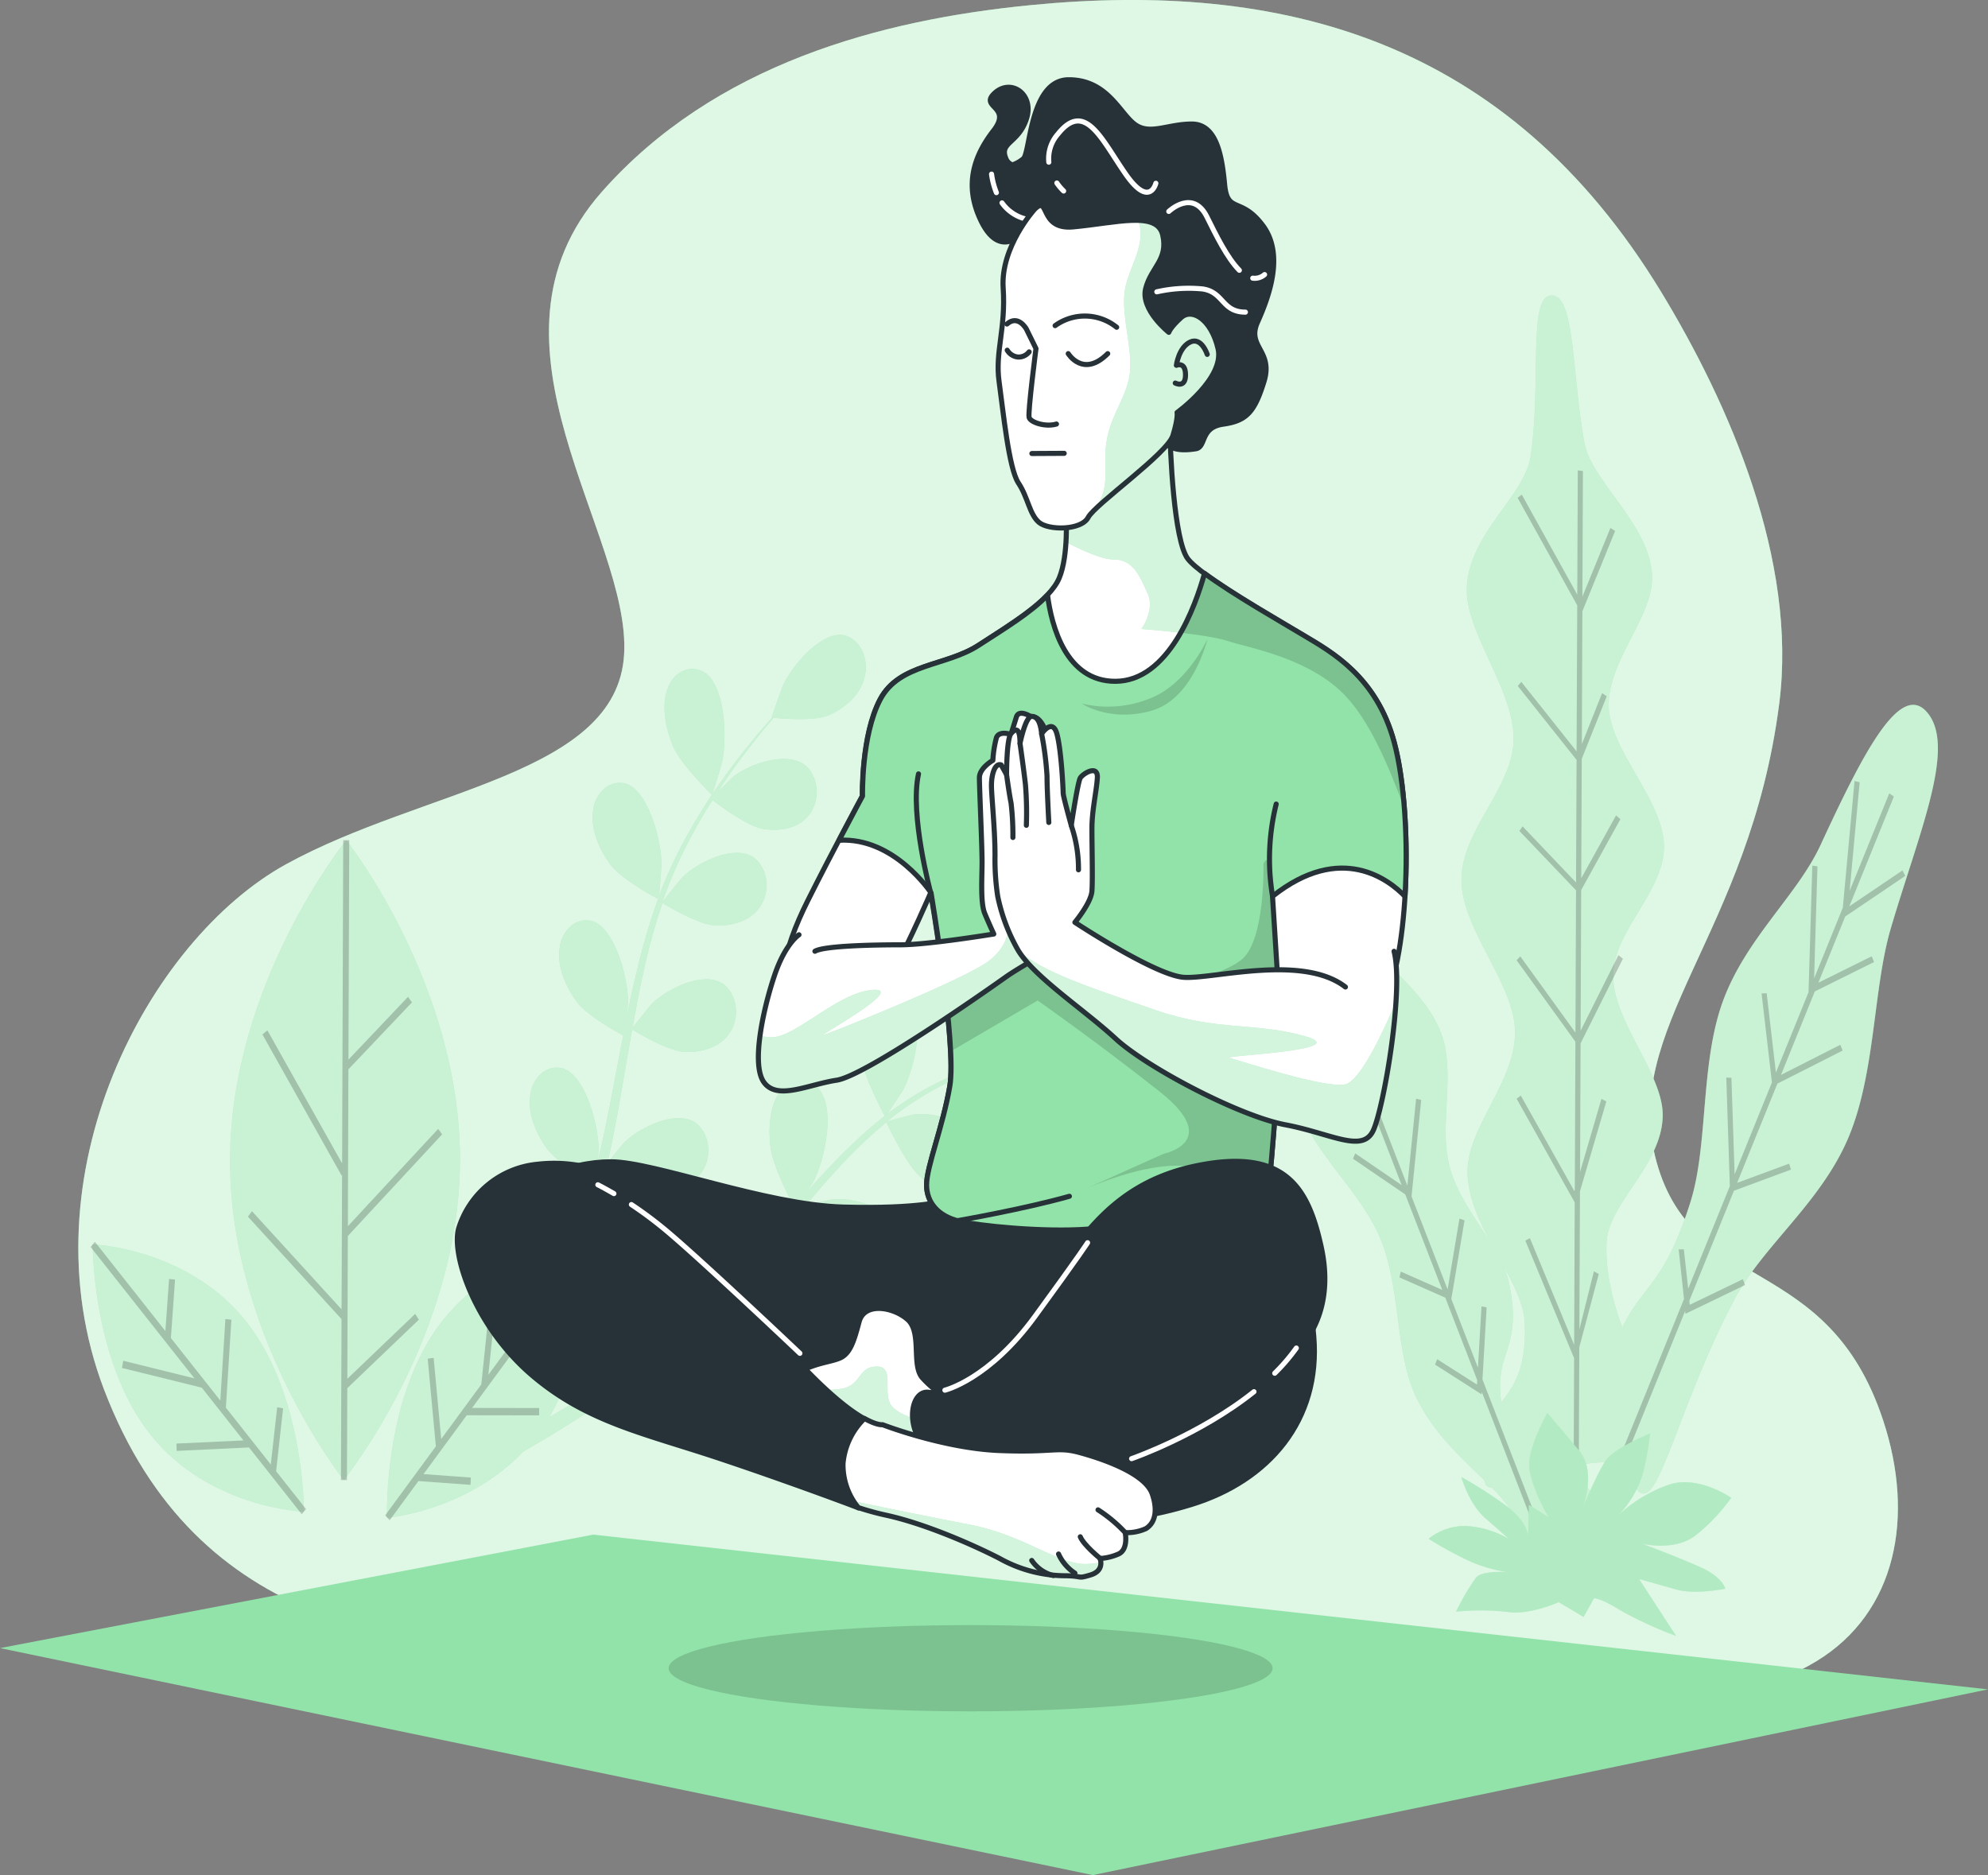 <svg xmlns="http://www.w3.org/2000/svg" xmlns:xlink="http://www.w3.org/1999/xlink" id="Meditation-bro_1_" width="391.205" height="369" data-name="Meditation-bro (1)" viewBox="0 0 391.205 369"><rect x="0" y="0" width="391.205" height="369" fill="#808080" stroke="none"/><defs><clipPath id="clip-path"><path id="Path_28" fill="#fff" stroke="#263238" stroke-linecap="round" stroke-linejoin="round" stroke-width="1" d="M264.774,179.091s.533,8.063-1.343,12.563-9.421,9.034-15.88,13.226-15.6,3.552-19.366,10.645-3.5,19.028-3.5,19.028-5.925,10.976-10.764,20.65-7.535,19.679-1.343,25.127,13.717-2.581,17.756-10.279,7.8-16.447,7.8-16.447,5.154,29.958,3.763,38.056-4.573,15.807-4.573,19.416,2.42,6.133,6.192,7.093,16.68,2.284,25.558,1.622,34.17-2.581,35.246-6.784,2.686-33.225,2.686-33.225,15.87,6.453,20.719-5.151,5.106-37.69,1.61-50.653-12.384-17.737-17.757-20.958-20.176-11.615-22.862-15.167-3.515-21.027-3.515-26.829-.533-.32-5.649,4.192S264.774,179.091,264.774,179.091Z" data-name="Path 28" transform="translate(-208.982 -158.514)"/></clipPath><clipPath id="clip-path-2"><path id="Path_42" fill="#92e3a9" stroke="#263238" stroke-linecap="round" stroke-linejoin="round" stroke-width="1" d="M312.138,198.951c-4.191-2.524-14.118-8.178-19.557-12.221-1.791,6.442-7.049,21.244-17.566,21.244-9.7,0-12.546-10.873-13.336-16.961-3.22,3.426-8.678,6.716-13.536,9.868-6.449,4.192-15.6,3.552-19.366,10.645s-3.5,19.028-3.5,19.028-2,3.712-4.62,8.7c10.869-.651,18.1,10.336,18.1,10.336s5.087,29.958,3.7,38.056-4.572,15.807-4.572,19.416,2.42,6.133,6.192,7.093,16.68,2.284,25.558,1.622,34.17-2.581,35.246-6.784,2.686-33.224,2.686-33.224l-1.61-25.481c13.517-10.713,22.967-3.209,26.063,0,.667-10.953-.1-22.843-2.124-30.335C326.4,207.014,317.52,202.172,312.138,198.951Z" data-name="Path 42" transform="translate(-220.66 -186.73)"/></clipPath><clipPath id="clip-path-3"><path id="Path_50" fill="#fff" stroke="#263238" stroke-linecap="round" stroke-linejoin="round" stroke-width="1" d="M211.982,254.425s-2.658,1.69-4.763,7.846-4.763,17.589-2.124,21.2,8.669.423,14.289-.423,29.178-17.383,33.065-20.147,7.078-3.815,8.316-6.362.886-11.661,1.057-16.115-.7-24.384-.7-24.384-1.238-4.877-3.363-4.454c0,0-2.477-1.69-3,0l-1.067,3.426s-2.3-.845-2.858.64a22.2,22.2,0,0,0-.7,4.454s-2.648,1.485-2.648,3.426.524,13.363.524,16.538-.352,8.063.533,10.176,1.772,4.032,1.772,4.032-12.917,2.124-18.395,2.124-15.032.206-16.8,1.268" data-name="Path 50" transform="translate(-203.992 -210.832)"/></clipPath><clipPath id="clip-path-4"><path id="Path_55" fill="#fff" stroke="#263238" stroke-linecap="round" stroke-linejoin="round" stroke-width="1" d="M321.795,264.628c-8.488-6.567-26.177-1.485-31.836-1.907s-21.4-10.816-21.4-10.816,3.182-3.815,3.353-6.145,0-8.692,0-12.3.886-7.207,1.067-9.959-2.858-.857-3.363,0-1.772,9.32-1.772,9.32-1.591-5.711-1.591-6.35-.352-8.486-1.238-11.673-3,0-3,0c-.181-1.907-.714-3.426-1.953-3.426s-2.3,5.311-2.3,5.311c0-3.187-.886-2.97-1.772-1.919s-.876,8.063-.876,8.063l-1.067-1.907c-1.238-.423-1.905,1.907-1.905,4.032s.7,8.475.7,13.774a47.416,47.416,0,0,0,.533,8.063,35.964,35.964,0,0,0,3.887,10.393c3.01,5.3,13.089,11.867,19.281,17.589s24.406,15.27,33.427,16.972,15.242,5.711,17.328,1.062,6.011-27.571,4.068-35.2" data-name="Path 55" transform="translate(-252.15 -211.37)"/></clipPath><clipPath id="clip-path-5"><path id="Path_64" fill="#fff" stroke="#263238" stroke-linecap="round" stroke-linejoin="round" stroke-width="1" d="M241.69,331.219a20.5,20.5,0,0,1-5.306-4.237c-2.115-2.547,0-8.909-2.858-11.421s-8.488-3.426-9.526.434-1.772,6.362-3.9,7.207-4.592.845-8.488,2.97-3.887,9.754-3.887,9.754a93.155,93.155,0,0,1,21.91,6.362c10.26,4.66,14.851,2.113,14.851,2.113S244.881,335.845,241.69,331.219Z" data-name="Path 64" transform="translate(-207.73 -313.385)"/></clipPath><clipPath id="clip-path-6"><path id="Path_76" fill="#fff" stroke="#263238" stroke-linecap="round" stroke-linejoin="round" stroke-width="1" d="M268.167,339.089c-4.6-1.279-4.954,0-15.918-.434s-22.986-5.083-22.986-5.083-1.029.183-3.563-1.222a14.069,14.069,0,0,0-4.22,8.851,13.267,13.267,0,0,0,3,8.68,53.961,53.961,0,0,0,5.487,1.5c7.783,1.7,17.328,5.939,22.281,8.486a26.685,26.685,0,0,0,12.736,3.426c3.887,0,2.372.7,5.211-.16s1.858-3.232,1.858-3.232a10.667,10.667,0,0,0,3.544-.845c2.115-.857,1.41-4.249,1.41-4.249a9.033,9.033,0,0,0,4.077-.788c2.162-1.359,2.162-4.215,1.229-6.853C280.9,343.166,272.768,340.356,268.167,339.089Z" data-name="Path 76" transform="translate(-221.479 -332.35)"/></clipPath><clipPath id="clip-path-7"><path id="Path_85" fill="#fff" stroke="#263238" stroke-linecap="round" stroke-linejoin="round" stroke-width="1" d="M260.693,124.091s-6.725,7.412-6.182,15.476-1.619,12.563-.81,18.388,1.905,17.132,3.81,20,2.153,6.133,4.039,7.744,8.345,1.61,9.688-.971,15.6-12.563,16.68-16.127.81-4.511.81-4.511,9.412-6.773,8.068-12.563-5.115-8.063-7.268-6.122-2.42,2.9-2.42,2.9-5.63-4.443-4.553-8.635,4.439-5.631,3.363-10.473-9.126-2.421-17.69-1.633C261.474,128.157,263.694,121.122,260.693,124.091Z" data-name="Path 85" transform="translate(-253.517 -123.357)"/></clipPath></defs><g id="freepik--background-simple--inject-2" transform="translate(15.414 0)"><path id="Path_1" fill="#92e3a9" d="M110.292,405.246c-17.528-7.047-32.56-19.884-41.714-43.835-16.032-42.065,8.735-88.5,35.818-103.4s65.044-17.532,66.511-41.2-30.721-61.344-4.382-91.119c22.2-25.127,54.851-33.853,84.372-36.742,49.145-4.82,93.679,6.442,124.057,56.387,13.413,22.054,26.892,52.812,23.263,81.091-5.849,45.571-31.436,63.959-24.12,90.228s33.617,17.532,44.582,50.825c6.259,18.994,2.591,37.782-13.108,47.353-17.852,10.885-39.18,5.517-58.271,5.22-30.359-.468-60.728-1.416-91.088-2.444q-38.152-1.268-76.3-2.878C156.684,413.847,132.564,414.2,110.292,405.246Z" data-name="Path 1" transform="translate(-63.511 -87.939)"/><path id="Path_2" fill="#fff" d="M110.292,405.246c-17.528-7.047-32.56-19.884-41.714-43.835-16.032-42.065,8.735-88.5,35.818-103.4s65.044-17.532,66.511-41.2-30.721-61.344-4.382-91.119c22.2-25.127,54.851-33.853,84.372-36.742,49.145-4.82,93.679,6.442,124.057,56.387,13.413,22.054,26.892,52.812,23.263,81.091-5.849,45.571-31.436,63.959-24.12,90.228s33.617,17.532,44.582,50.825c6.259,18.994,2.591,37.782-13.108,47.353-17.852,10.885-39.18,5.517-58.271,5.22-30.359-.468-60.728-1.416-91.088-2.444q-38.152-1.268-76.3-2.878C156.684,413.847,132.564,414.2,110.292,405.246Z" data-name="Path 2" opacity=".7" transform="translate(-63.511 -87.939)"/></g><g id="freepik--Plants--inject-2" transform="translate(17.823 58.132)"><path id="Path_3" fill="#92e3a9" d="M439.479,221.5c-5.382-7.755-13.013,7.3-21.443,25.515-4.62,9.982-14.851,18.491-19.319,31.032-4.344,12.209-2.772,27.982-6.249,39.118-5.135,16.424-9.355,16.287-13.432,24.8-1.8-4.911-3.382-10.782-3.1-16.824.371-7.675,10.812-15.03,11.05-24.773.181-8.292-9.8-18.571-9.755-27.708,0-8.692,10.136-16.6,10-25.5s-10.479-18.571-10.86-27.217c-.391-9.308,9.183-18.126,8.488-26.429-.838-9.994-11.908-18.16-13.279-25.652-2.534-13.808-1.791-29.273-6.582-29.01-4.515.251-1.905,17.029-3.972,31.488-1.134,7.995-12,15.167-12.574,25.824-.476,8.931,9.355,20.17,9.193,30.186-.152,9.354-10.317,17.863-10.259,27.56s10.336,20.227,10.536,29.7c.219,10.005-9.64,19.028-9.335,28.108.162,4.637,2.239,9.206,4.563,13.58-2.905-4.683-6.668-9.5-8.116-15.042-2.115-7.926,1.172-18.046-1.5-25.766-2.858-8.372-11.384-13.329-14.842-19.884-4.62-8.737-6.516-20.387-12.031-22.511-8.5-3.289-7.211,9.5-3.915,25.447,1.743,8.452-1.057,20.307,2.6,31.112,3.134,9.274,12.308,16.527,16.194,26.075s2.791,22.157,6.859,30.769c3.391,7.161,8.954,12.072,13.5,16.515l.267.879a1.32,1.32,0,0,0,1.162.537,31.1,31.1,0,0,1,4.163,5c2.305,3.655-.267,10.793,1.21,12.563,4.058,4.9,4.268.891,4.02-3.346-.143-2.456,4.592-6.407,4.306-10.074a2.256,2.256,0,0,1,.886-.959c1.6-.434,8.916,6.99,9.907,4.569.734-1.759-8.135-9.137-7.621-11.421.362-1.611,6.583-1.062,9.526-1.77a1.121,1.121,0,0,1,.229.263c.867,1.348,1.305,7.333,3.81,6.225,3.334-1.485,7.83-20.044,17.2-37.816,5.649-10.713,16.994-19.108,22.462-31.854s4.915-29.444,8.44-41.4C437.317,244.9,444.4,228.623,439.479,221.5ZM359.832,340.963c.4,9.057-2.162,12.563-4.611,15.727-1.505-10.279,4.372-10.279,1.457-23.756a17.148,17.148,0,0,0-1.181-3.426C357.727,333.6,359.68,337.457,359.832,340.963Zm3.744,30.586a2.793,2.793,0,0,1,.257,1.862c-.953-.651-1.905-1.279-2.782-1.93C362.29,371.184,363.252,371.092,363.576,371.549Z" data-name="Path 3" transform="translate(-77.614 -138.837)"/><path id="Path_4" fill="#fff" d="M439.479,221.5c-5.382-7.755-13.013,7.3-21.443,25.515-4.62,9.982-14.851,18.491-19.319,31.032-4.344,12.209-2.772,27.982-6.249,39.118-5.135,16.424-9.355,16.287-13.432,24.8-1.8-4.911-3.382-10.782-3.1-16.824.371-7.675,10.812-15.03,11.05-24.773.181-8.292-9.8-18.571-9.755-27.708,0-8.692,10.136-16.6,10-25.5s-10.479-18.571-10.86-27.217c-.391-9.308,9.183-18.126,8.488-26.429-.838-9.994-11.908-18.16-13.279-25.652-2.534-13.808-1.791-29.273-6.582-29.01-4.515.251-1.905,17.029-3.972,31.488-1.134,7.995-12,15.167-12.574,25.824-.476,8.931,9.355,20.17,9.193,30.186-.152,9.354-10.317,17.863-10.259,27.56s10.336,20.227,10.536,29.7c.219,10.005-9.64,19.028-9.335,28.108.162,4.637,2.239,9.206,4.563,13.58-2.905-4.683-6.668-9.5-8.116-15.042-2.115-7.926,1.172-18.046-1.5-25.766-2.858-8.372-11.384-13.329-14.842-19.884-4.62-8.737-6.516-20.387-12.031-22.511-8.5-3.289-7.211,9.5-3.915,25.447,1.743,8.452-1.057,20.307,2.6,31.112,3.134,9.274,12.308,16.527,16.194,26.075s2.791,22.157,6.859,30.769c3.391,7.161,8.954,12.072,13.5,16.515l.267.879a1.32,1.32,0,0,0,1.162.537,31.1,31.1,0,0,1,4.163,5c2.305,3.655-.267,10.793,1.21,12.563,4.058,4.9,4.268.891,4.02-3.346-.143-2.456,4.592-6.407,4.306-10.074a2.256,2.256,0,0,1,.886-.959c1.6-.434,8.916,6.99,9.907,4.569.734-1.759-8.135-9.137-7.621-11.421.362-1.611,6.583-1.062,9.526-1.77a1.121,1.121,0,0,1,.229.263c.867,1.348,1.305,7.333,3.81,6.225,3.334-1.485,7.83-20.044,17.2-37.816,5.649-10.713,16.994-19.108,22.462-31.854s4.915-29.444,8.44-41.4C437.317,244.9,444.4,228.623,439.479,221.5ZM359.832,340.963c.4,9.057-2.162,12.563-4.611,15.727-1.505-10.279,4.372-10.279,1.457-23.756a17.148,17.148,0,0,0-1.181-3.426C357.727,333.6,359.68,337.457,359.832,340.963Zm3.744,30.586a2.793,2.793,0,0,1,.257,1.862c-.953-.651-1.905-1.279-2.782-1.93C362.29,371.184,363.252,371.092,363.576,371.549Z" data-name="Path 4" opacity=".5" transform="translate(-77.614 -138.837)"/><g id="Group_1" data-name="Group 1" opacity=".2" transform="translate(236.035 34.439)"><path id="Path_5" d="M376.786,327.141l-.953-.537-2.858,11.455.114-27.194,5.192-17.7-.962-.491-4.21,14.379.1-25.31,8.335-16.652-.886-.7-7.44,14.882.114-27.708,7.716-13.945-.857-.731-6.849,12.369.1-23.505,4.915-12.312-.915-.617-3.982,10.039.1-26.143,6.44-15.807-.914-.605-5.516,13.523.1-24.727-1.01-.114-.1,24.464-10.917-19.69-.829.617,11.736,21.164-.124,28.747-10.879-13.683-.7.8,11.574,14.551-.1,24.133L361.8,239.048l-.629.891,11.145,11.684-.114,28.016-10.85-15.008-.734.754,11.574,16.024-.114,29.147-.086.274L361.449,292.02l-.819.617,11.431,20.4-.114,28.051-8.707-21-.9.468,9.6,23.14-.143,34.3,1.01.114.152-36.56Z" data-name="Path 5" transform="translate(-316.038 -168.99)"/><path id="Path_6" d="M431.945,258.133,431.488,257l-10.507,5.208,5.287-13.032,11.822-7.995-.553-1.074-10.46,7.07,8.773-21.62-.914-.605-7.8,19.2,1.981-21.392-1.01-.251L425.8,247.443l-5.649,13.923.657-22.055-1.01-.148-.743,24.91-6.421,15.819-1.819-15.624-1,.057,2.039,17.5-7.345,18.1-.629-19.005-1.01-.057.7,21.369-8.192,20.181-.867-7.744-1.01.023,1.048,9.754L381.4,356.87l.924.617,12.45-30.689.048.56,11.746-5.665-.448-1.142-10.45,5.037-.067-.822,8.774-21.632,11.222-4.157-.372-1.165L405,301.591l7.926-19.53,12.841-6.51-.467-1.131-11.669,5.928,6.659-16.435Z" data-name="Path 6" transform="translate(-317.023 -161.383)"/><path id="Path_7" d="M352.505,322.925l-1.01-.183-.7,12.061-5.239-13.523,2.6-15.476-1-.343L344.827,319.4l-7.1-18.308,1.9-18.982-1-.24-1.715,17.109-5.9-15.213.591.3.848-18.685-1.01-.171-.781,17.109-.257-.126-6.64-17.132,1.277-17.509-1.01-.217-1.134,15.5-6.992-18.046-.915.434,7.44,19.188-8.145-6.008-.467,1.028,9.355,6.9,5.887,15.2-7.745-3.826-.3,1.119,8.669,4.283,6.106,15.761-9.145-6.247-.438,1.051,10.288,7.024,7.287,18.8-8.164-3.609-.267,1.142,9.021,3.986,6.287,16.23-.048.879-7.84-5-.41,1.062,9.164,5.859.029-.5,12.012,31,.914-.434-12.793-33Z" data-name="Path 7" transform="translate(-313.82 -158.218)"/></g><path id="Path_8" fill="#92e3a9" d="M362.025,356.627s.9-3.529-5.373-7.732a80.669,80.669,0,0,0-7.773-4.9s1.476,5.288,4.715,8.1,4.62,4.089,4.62,4.089a18.443,18.443,0,0,0-8.373-2.547,11.372,11.372,0,0,0-7.4,2.513,71.661,71.661,0,0,0,8.431,4.568,28.625,28.625,0,0,0,10.7,2.284s-8.173-1.142-9.774.765a44.2,44.2,0,0,0-3.953,6.727,47.344,47.344,0,0,1,10.126.057c4.334.685,10.069-1.93,10.069-1.93l4.9,2.913,2.058-3.666s1.153-.126,5.049,2.284a76.479,76.479,0,0,0,11.1,5.117l-7.287-11.2,7.364,2.079c3.687,1.039,9.621-.171,9.621-.171s-.562-2.227-4.6-4.089-11.755-4.763-11.755-4.763,6.354,1.61,10.574-1.7a36.244,36.244,0,0,0,6.925-7.332s-6.02-4.249-11.7-2.764a27.626,27.626,0,0,0-10.612,6.293,19.671,19.671,0,0,0,4.906-8.269A51.087,51.087,0,0,0,386,335.452s-6.887,2.753-8.64,5.231-4.706,9.674-4.706,9.674,2.953-7.2-.5-11.421-6.354-7.515-6.354-7.515-2.905,5.06-3.506,9.137,3.763,11.353,3.763,11.353l-3.887-2.444Z" data-name="Path 8" transform="translate(-79.141 -111.465)"/><path id="Path_9" fill="#fff" d="M362.025,356.627s.9-3.529-5.373-7.732a80.669,80.669,0,0,0-7.773-4.9s1.476,5.288,4.715,8.1,4.62,4.089,4.62,4.089a18.443,18.443,0,0,0-8.373-2.547,11.372,11.372,0,0,0-7.4,2.513,71.661,71.661,0,0,0,8.431,4.568,28.625,28.625,0,0,0,10.7,2.284s-8.173-1.142-9.774.765a44.2,44.2,0,0,0-3.953,6.727,47.344,47.344,0,0,1,10.126.057c4.334.685,10.069-1.93,10.069-1.93l4.9,2.913,2.058-3.666s1.153-.126,5.049,2.284a76.479,76.479,0,0,0,11.1,5.117l-7.287-11.2,7.364,2.079c3.687,1.039,9.621-.171,9.621-.171s-.562-2.227-4.6-4.089-11.755-4.763-11.755-4.763,6.354,1.61,10.574-1.7a36.244,36.244,0,0,0,6.925-7.332s-6.02-4.249-11.7-2.764a27.626,27.626,0,0,0-10.612,6.293,19.671,19.671,0,0,0,4.906-8.269A51.087,51.087,0,0,0,386,335.452s-6.887,2.753-8.64,5.231-4.706,9.674-4.706,9.674,2.953-7.2-.5-11.421-6.354-7.515-6.354-7.515-2.905,5.06-3.506,9.137,3.763,11.353,3.763,11.353l-3.887-2.444Z" data-name="Path 9" opacity=".3" transform="translate(-79.141 -111.465)"/><path id="Path_10" fill="#92e3a9" d="M193.936,227.949s-6.144-5.9-7.726-9.708c-1.334-3.232-2.305-7.8-.953-11.239a5.72,5.72,0,0,1,3.183-3.488,4.478,4.478,0,0,1,4.286.564c3.81,2.867,4.191,12.643,3.229,17.349C195.9,221.839,194,228.018,193.936,227.949Z" data-name="Path 10" transform="translate(-71.66 -129.689)"/><path id="Path_11" fill="#92e3a9" d="M253.724,270.517c-.257.286-4.639,4.157-4.668,4.066s-2.448-9.068-2.039-13.294c.343-3.6,1.6-8.063,4.315-10.005a4.5,4.5,0,0,1,4.266-.753,5.613,5.613,0,0,1,3.288,3.346C260.745,258.833,256.658,267.262,253.724,270.517Z" data-name="Path 11" transform="translate(-74.616 -122.997)"/><path id="Path_12" fill="#92e3a9" d="M117.713,232.72s22.5,28.3,22.386,63.068-22.862,62.817-22.862,62.817-22.5-28.3-22.377-63.068S117.713,232.72,117.713,232.72Z" data-name="Path 12" transform="translate(-67.406 -125.494)"/><path id="Path_13" fill="#92e3a9" d="M151.333,321.639a9.748,9.748,0,0,1-.81-1.245c-1.638-3.027-3.039-7.424-1.981-11.044a6.085,6.085,0,0,1,2.829-3.907,4.463,4.463,0,0,1,4.315-.044c3.058,1.759,4.553,7.732,4.877,12.621,1.219-.343,2.315-.605,3.258-.8.41-1.142.81-2.216,1.219-3.346s.762-2.284,1.153-3.483c.533-1.736,1.019-3.563,1.505-5.379-1.781-.971-6.964-3.929-8.9-6.533s-3.915-6.784-3.325-10.542a6.568,6.568,0,0,1,2.307-4.385,4.557,4.557,0,0,1,4.266-.846c4.268,1.553,6.783,10.862,6.868,15.7,0,.16-.067,1.142-.152,2.4.429-1.793.867-3.575,1.248-5.414,1.105-5.208,2.086-10.553,3.1-15.9.21-1.142.429-2.227.648-3.335-1.505-.811-7.145-3.952-9.164-6.67s-3.925-6.784-3.334-10.553a6.564,6.564,0,0,1,2.31-4.378,4.557,4.557,0,0,1,4.263-.842c4.277,1.542,6.783,10.85,6.878,15.693,0,.183-.086,1.4-.191,2.775.581-2.9,1.191-5.779,1.905-8.612a131.827,131.827,0,0,1,4.2-14.288c-.533-.274-7.2-3.8-9.45-6.853-1.991-2.684-3.915-6.784-3.334-10.542a6.577,6.577,0,0,1,2.313-4.385,4.565,4.565,0,0,1,4.27-.845c4.268,1.553,6.782,10.862,6.868,15.7,0,.343-.324,4.774-.486,6.35l.057-.16a88.789,88.789,0,0,1,6.125-12.895,113.161,113.161,0,0,1,6.754-10.473c2.22-3.107,4.411-5.791,6.354-8.155,1.067-1.256,2.058-2.4,2.991-3.426h-.1c-.076,0,2.086-6.053,2.258-6.419,2-4.2,7.878-10.873,12.231-9.719a5.669,5.669,0,0,1,3.405,3.24,7.608,7.608,0,0,1,.291,5.2c-.953,3.643-4.287,6.1-7.087,7.275s-9.174.628-10.736.457c-.953,1.142-1.962,2.284-3.048,3.666-1.905,2.4-4.039,5.14-6.192,8.292-.572.845-1.162,1.782-1.743,2.673,1.238-1.256,2.963-2.947,3.144-3.084,3.363-2.6,11.107-5.231,14.537-1.759a7.394,7.394,0,0,1,.086,9.56c-2.239,2.7-6.106,3.015-9.05,2.49s-8.573-4.728-9.745-5.654c-1.267,1.987-2.534,4.077-3.753,6.35a89.1,89.1,0,0,0-5.82,12.895c-.1.263-.162.537-.248.8.524-.742,3.648-4.569,3.9-4.831,3.105-3.038,10.564-6.681,14.289-3.689a6.819,6.819,0,0,1,2.216,4.495,7.394,7.394,0,0,1-1.264,5c-1.981,2.97-5.8,3.8-8.773,3.678-3.42-.149-10.164-4.294-10.412-4.454a130.875,130.875,0,0,0-3.81,13.922c-.772,3.506-1.429,7.093-2.067,10.7.7-.959,3.61-4.569,3.81-4.763,3.105-3.038,10.564-6.681,14.289-3.689a6.819,6.819,0,0,1,2.216,4.494,7.394,7.394,0,0,1-1.264,5c-1.981,2.97-5.8,3.815-8.764,3.678-3.344-.149-9.821-4.089-10.364-4.42-.3,1.633-.581,3.278-.867,4.923-.953,5.368-1.8,10.747-2.858,15.99-.352,1.827-.753,3.609-1.153,5.414,1.1-1.393,3.115-3.883,3.315-4.066,3.1-3.038,10.564-6.682,14.289-3.7a6.832,6.832,0,0,1,2.217,4.5,7.408,7.408,0,0,1-1.264,5c-1.991,2.97-5.8,3.8-8.773,3.678s-8.488-3.3-10.031-4.226c-.676,2.981-1.4,5.916-2.229,8.772-.372,1.211-.7,2.49-1.115,3.632l-.629,1.827c.553-.08.867-.1.867-.1s.057,1.69-.076,4.454c3.277-2.844,7.992-5.288,11.069-3.575a6.374,6.374,0,0,1,2.747,4.051,7.607,7.607,0,0,1-.632,5.166,8.277,8.277,0,0,1-.686,1.142,27.8,27.8,0,0,1-4.23,11.478c-.172.24-2.391,2.741-3.553,3.986,1.124-.742,2.239-1.473,3.391-2.284,1.677-1.142,3.41-2.387,5.1-3.6l2.6-2.022c.886-.662,1.677-1.428,2.534-2.147,1.238-1.085,2.467-2.284,3.7-3.426-1.048-2-4.029-7.995-4.468-11.421s-.2-8.3,2-11.044a4.679,4.679,0,0,1,7.849.068c2.858,4.157.743,13.6-1.381,17.714-.067.126-.591.936-1.219,1.9,1.172-1.211,2.343-2.41,3.5-3.678,3.277-3.609,6.516-7.4,9.783-11.181l2.048-2.353c-.886-1.679-4.172-8.086-4.62-11.718s-.2-8.3,1.991-11.044a4.679,4.679,0,0,1,7.849.069c2.858,4.157.743,13.6-1.372,17.714-.076.148-.7,1.142-1.41,2.182,1.8-2.022,3.61-4.02,5.458-5.928a97.156,97.156,0,0,1,9.974-9.137c-.324-.594-4.3-7.995-4.763-12.049-.448-3.575-.2-8.292,1.991-11.033a4.679,4.679,0,0,1,7.849.057c2.858,4.169.743,13.614-1.372,17.714-.152.3-2.439,3.769-3.286,4.98l.124-.1a65.221,65.221,0,0,1,10.945-6.647,83.761,83.761,0,0,1,10.326-4.089,91.1,91.1,0,0,1,8.993-2.524c1.457-.343,2.8-.628,4.058-.868l-.076-.069c-.067-.068,4.477-3.655,4.763-3.838,3.572-2.159,11.5-3.78,14.6.114a7.326,7.326,0,0,1,1.381,4.951,6.881,6.881,0,0,1-2.114,4.563c-2.467,2.387-6.335,2.216-9.212,1.313s-7.935-5.642-9.164-6.853c-1.3.286-2.677.605-4.2,1.005-2.677.72-5.716,1.565-8.916,2.752-.857.32-1.772.7-2.667,1.051,1.61-.206,3.81-.457,4.03-.457,3.972.091,11.622,3.107,12.917,8.3a7.545,7.545,0,0,1-.665,5.118,5.438,5.438,0,0,1-3.593,2.876c-3.086.731-6.459-1.6-8.678-4.02s-4.992-9.685-5.563-11.261c-1.962.811-3.963,1.7-6.011,2.775a64.182,64.182,0,0,0-10.688,6.853c-.2.16-.381.343-.581.5.781-.263,5.134-1.382,5.449-1.416,3.963-.445,11.831,1.53,13.584,6.533a7.617,7.617,0,0,1-.175,5.207,5.748,5.748,0,0,1-3.331,3.348c-3,1.142-6.563-.72-8.983-2.832-2.782-2.421-6.535-10.416-6.668-10.725a100.015,100.015,0,0,0-9.478,9.068c-2.229,2.4-4.4,4.945-6.563,7.527,1.019-.32,5.068-1.348,5.363-1.382,3.963-.445,11.841,1.53,13.584,6.522a7.617,7.617,0,0,1-.175,5.207,5.749,5.749,0,0,1-3.331,3.348c-3,1.142-6.563-.72-8.974-2.821-2.724-2.376-6.344-10.016-6.668-10.656l-2.944,3.518c-3.182,3.872-6.373,7.767-9.612,11.49-1.115,1.291-2.258,2.513-3.4,3.735,1.534-.423,4.353-1.142,4.6-1.142,3.963-.445,11.831,1.53,13.584,6.533a7.617,7.617,0,0,1-.175,5.207,5.748,5.748,0,0,1-3.331,3.348c-3,1.142-6.563-.72-8.983-2.832s-5.582-8.452-6.459-10.279c-1.905,2.033-3.81,3.986-5.82,5.813-.867.754-1.715,1.6-2.582,2.284l-2.553,2.09c-1.791,1.348-3.448,2.6-5.144,3.815-.848.617-1.667,1.142-2.5,1.759,1.505-.719,3.906-1.8,4.134-1.873,3.868-1.142,11.888-.674,14.241,3.94a7.607,7.607,0,0,1,.489,5.206,6.229,6.229,0,0,1-2.889,3.931c-2.858,1.679-6.573.491-9.231-1.142-2.925-1.8-7.316-8.44-7.859-9.251-2.039,1.416-4.039,2.775-5.935,4.009-5.049,3.289-9.459,5.916-12.879,7.881-11.117,11.707-26.759,13-26.759,13s-.819-22.843,10.212-37.85a39.355,39.355,0,0,1,13.832-11.581Zm19.843,22.26c-.343-.937-3.01-8.189-3.191-12.278-.619-.137-1.238-.3-1.839-.468a59.643,59.643,0,0,1-6.906,20.1c2.02-1.142,4.211-2.467,6.535-3.906C167.5,346.286,169.318,345.121,171.176,343.9Z" data-name="Path 13" transform="translate(-68.942 -130.523)"/><path id="Path_14" fill="#92e3a9" d="M66.49,302.35s18.738.7,30.216,15.225,11.326,37.371,11.326,37.371-18.738-.7-30.216-15.225S66.49,302.35,66.49,302.35Z" data-name="Path 14" transform="translate(-66.061 -115.597)"/><g id="Group_2" data-name="Group 2" opacity=".5" transform="translate(0.429 66.812)"><path id="Path_15" fill="#fff" d="M193.936,227.949s-6.144-5.9-7.726-9.708c-1.334-3.232-2.305-7.8-.953-11.239a5.72,5.72,0,0,1,3.183-3.488,4.478,4.478,0,0,1,4.286.564c3.81,2.867,4.191,12.643,3.229,17.349C195.9,221.839,194,228.018,193.936,227.949Z" data-name="Path 15" transform="translate(-72.089 -196.5)"/><path id="Path_16" fill="#fff" d="M253.724,270.517c-.257.286-4.639,4.157-4.668,4.066s-2.448-9.068-2.039-13.294c.343-3.6,1.6-8.063,4.315-10.005a4.5,4.5,0,0,1,4.266-.753,5.613,5.613,0,0,1,3.288,3.346C260.745,258.833,256.658,267.262,253.724,270.517Z" data-name="Path 16" transform="translate(-75.045 -189.808)"/><path id="Path_17" fill="#fff" d="M117.713,232.72s22.5,28.3,22.386,63.068-22.862,62.817-22.862,62.817-22.5-28.3-22.377-63.068S117.713,232.72,117.713,232.72Z" data-name="Path 17" transform="translate(-67.835 -192.305)"/><path id="Path_18" fill="#fff" d="M151.333,321.639a9.748,9.748,0,0,1-.81-1.245c-1.638-3.027-3.039-7.424-1.981-11.044a6.085,6.085,0,0,1,2.829-3.907,4.463,4.463,0,0,1,4.315-.044c3.058,1.759,4.553,7.732,4.877,12.621,1.219-.343,2.315-.605,3.258-.8.41-1.142.81-2.216,1.219-3.346s.762-2.284,1.153-3.483c.533-1.736,1.019-3.563,1.505-5.379-1.781-.971-6.964-3.929-8.9-6.533s-3.915-6.784-3.325-10.542a6.568,6.568,0,0,1,2.307-4.385,4.557,4.557,0,0,1,4.266-.846c4.268,1.553,6.783,10.862,6.868,15.7,0,.16-.067,1.142-.152,2.4.429-1.793.867-3.575,1.248-5.414,1.105-5.208,2.086-10.553,3.1-15.9.21-1.142.429-2.227.648-3.335-1.505-.811-7.145-3.952-9.164-6.67s-3.925-6.784-3.334-10.553a6.564,6.564,0,0,1,2.31-4.378,4.557,4.557,0,0,1,4.263-.842c4.277,1.542,6.783,10.85,6.878,15.693,0,.183-.086,1.4-.191,2.775.581-2.9,1.191-5.779,1.905-8.612a131.827,131.827,0,0,1,4.2-14.288c-.533-.274-7.2-3.8-9.45-6.853-1.991-2.684-3.915-6.784-3.334-10.542a6.577,6.577,0,0,1,2.313-4.385,4.565,4.565,0,0,1,4.27-.845c4.268,1.553,6.782,10.862,6.868,15.7,0,.343-.324,4.774-.486,6.35l.057-.16a88.789,88.789,0,0,1,6.125-12.895,113.161,113.161,0,0,1,6.754-10.473c2.22-3.107,4.411-5.791,6.354-8.155,1.067-1.256,2.058-2.4,2.991-3.426h-.1c-.076,0,2.086-6.053,2.258-6.419,2-4.2,7.878-10.873,12.231-9.719a5.669,5.669,0,0,1,3.405,3.24,7.608,7.608,0,0,1,.291,5.2c-.953,3.643-4.287,6.1-7.087,7.275s-9.174.628-10.736.457c-.953,1.142-1.962,2.284-3.048,3.666-1.905,2.4-4.039,5.14-6.192,8.292-.572.845-1.162,1.782-1.743,2.673,1.238-1.256,2.963-2.947,3.144-3.084,3.363-2.6,11.107-5.231,14.537-1.759a7.394,7.394,0,0,1,.086,9.56c-2.239,2.7-6.106,3.015-9.05,2.49s-8.573-4.728-9.745-5.654c-1.267,1.987-2.534,4.077-3.753,6.35a89.1,89.1,0,0,0-5.82,12.895c-.1.263-.162.537-.248.8.524-.742,3.648-4.569,3.9-4.831,3.105-3.038,10.564-6.681,14.289-3.689a6.819,6.819,0,0,1,2.216,4.495,7.394,7.394,0,0,1-1.264,5c-1.981,2.97-5.8,3.8-8.773,3.678-3.42-.149-10.164-4.294-10.412-4.454a130.875,130.875,0,0,0-3.81,13.922c-.772,3.506-1.429,7.093-2.067,10.7.7-.959,3.61-4.569,3.81-4.763,3.105-3.038,10.564-6.681,14.289-3.689a6.819,6.819,0,0,1,2.216,4.494,7.394,7.394,0,0,1-1.264,5c-1.981,2.97-5.8,3.815-8.764,3.678-3.344-.149-9.821-4.089-10.364-4.42-.3,1.633-.581,3.278-.867,4.923-.953,5.368-1.8,10.747-2.858,15.99-.352,1.827-.753,3.609-1.153,5.414,1.1-1.393,3.115-3.883,3.315-4.066,3.1-3.038,10.564-6.682,14.289-3.7a6.832,6.832,0,0,1,2.217,4.5,7.408,7.408,0,0,1-1.264,5c-1.991,2.97-5.8,3.8-8.773,3.678s-8.488-3.3-10.031-4.226c-.676,2.981-1.4,5.916-2.229,8.772-.372,1.211-.7,2.49-1.115,3.632l-.629,1.827c.553-.08.867-.1.867-.1s.057,1.69-.076,4.454c3.277-2.844,7.992-5.288,11.069-3.575a6.374,6.374,0,0,1,2.747,4.051,7.607,7.607,0,0,1-.632,5.166,8.277,8.277,0,0,1-.686,1.142,27.8,27.8,0,0,1-4.23,11.478c-.172.24-2.391,2.741-3.553,3.986,1.124-.742,2.239-1.473,3.391-2.284,1.677-1.142,3.41-2.387,5.1-3.6l2.6-2.022c.886-.662,1.677-1.428,2.534-2.147,1.238-1.085,2.467-2.284,3.7-3.426-1.048-2-4.029-7.995-4.468-11.421s-.2-8.3,2-11.044a4.679,4.679,0,0,1,7.849.068c2.858,4.157.743,13.6-1.381,17.714-.067.126-.591.936-1.219,1.9,1.172-1.211,2.343-2.41,3.5-3.678,3.277-3.609,6.516-7.4,9.783-11.181l2.048-2.353c-.886-1.679-4.172-8.086-4.62-11.718s-.2-8.3,1.991-11.044a4.679,4.679,0,0,1,7.849.069c2.858,4.157.743,13.6-1.372,17.714-.076.148-.7,1.142-1.41,2.182,1.8-2.022,3.61-4.02,5.458-5.928a97.156,97.156,0,0,1,9.974-9.137c-.324-.594-4.3-7.995-4.763-12.049-.448-3.575-.2-8.292,1.991-11.033a4.679,4.679,0,0,1,7.849.057c2.858,4.169.743,13.614-1.372,17.714-.152.3-2.439,3.769-3.286,4.98l.124-.1a65.221,65.221,0,0,1,10.945-6.647,83.761,83.761,0,0,1,10.326-4.089,91.1,91.1,0,0,1,8.993-2.524c1.457-.343,2.8-.628,4.058-.868l-.076-.069c-.067-.068,4.477-3.655,4.763-3.838,3.572-2.159,11.5-3.78,14.6.114a7.326,7.326,0,0,1,1.381,4.951,6.881,6.881,0,0,1-2.114,4.563c-2.467,2.387-6.335,2.216-9.212,1.313s-7.935-5.642-9.164-6.853c-1.3.286-2.677.605-4.2,1.005-2.677.72-5.716,1.565-8.916,2.752-.857.32-1.772.7-2.667,1.051,1.61-.206,3.81-.457,4.03-.457,3.972.091,11.622,3.107,12.917,8.3a7.545,7.545,0,0,1-.665,5.118,5.438,5.438,0,0,1-3.593,2.876c-3.086.731-6.459-1.6-8.678-4.02s-4.992-9.685-5.563-11.261c-1.962.811-3.963,1.7-6.011,2.775a64.182,64.182,0,0,0-10.688,6.853c-.2.16-.381.343-.581.5.781-.263,5.134-1.382,5.449-1.416,3.963-.445,11.831,1.53,13.584,6.533a7.617,7.617,0,0,1-.175,5.207,5.748,5.748,0,0,1-3.331,3.348c-3,1.142-6.563-.72-8.983-2.832-2.782-2.421-6.535-10.416-6.668-10.725a100.015,100.015,0,0,0-9.478,9.068c-2.229,2.4-4.4,4.945-6.563,7.527,1.019-.32,5.068-1.348,5.363-1.382,3.963-.445,11.841,1.53,13.584,6.522a7.617,7.617,0,0,1-.175,5.207,5.749,5.749,0,0,1-3.331,3.348c-3,1.142-6.563-.72-8.974-2.821-2.724-2.376-6.344-10.016-6.668-10.656l-2.944,3.518c-3.182,3.872-6.373,7.767-9.612,11.49-1.115,1.291-2.258,2.513-3.4,3.735,1.534-.423,4.353-1.142,4.6-1.142,3.963-.445,11.831,1.53,13.584,6.533a7.617,7.617,0,0,1-.175,5.207,5.748,5.748,0,0,1-3.331,3.348c-3,1.142-6.563-.72-8.983-2.832s-5.582-8.452-6.459-10.279c-1.905,2.033-3.81,3.986-5.82,5.813-.867.754-1.715,1.6-2.582,2.284l-2.553,2.09c-1.791,1.348-3.448,2.6-5.144,3.815-.848.617-1.667,1.142-2.5,1.759,1.505-.719,3.906-1.8,4.134-1.873,3.868-1.142,11.888-.674,14.241,3.94a7.607,7.607,0,0,1,.489,5.206,6.229,6.229,0,0,1-2.889,3.931c-2.858,1.679-6.573.491-9.231-1.142-2.925-1.8-7.316-8.44-7.859-9.251-2.039,1.416-4.039,2.775-5.935,4.009-5.049,3.289-9.459,5.916-12.879,7.881-11.117,11.707-26.759,13-26.759,13s-.819-22.843,10.212-37.85a39.355,39.355,0,0,1,13.832-11.581Zm19.843,22.26c-.343-.937-3.01-8.189-3.191-12.278-.619-.137-1.238-.3-1.839-.468a59.643,59.643,0,0,1-6.906,20.1c2.02-1.142,4.211-2.467,6.535-3.906C167.5,346.286,169.318,345.121,171.176,343.9Z" data-name="Path 18" transform="translate(-69.371 -197.334)"/><path id="Path_19" fill="#fff" d="M66.49,302.35s18.738.7,30.216,15.225,11.326,37.371,11.326,37.371-18.738-.7-30.216-15.225S66.49,302.35,66.49,302.35Z" data-name="Path 19" transform="translate(-66.49 -182.409)"/></g><g id="Group_3" data-name="Group 3" opacity=".2" transform="translate(0 107.226)"><path id="Path_20" d="M116.964,326.957,98.55,306.787l.791-1.074,17.633,19.325.1-26.44-.1.08L101.4,270.936l.972-.811,14.708,26.189.219-63.594h1.181l-.152,43.172,11.717-12.358.781,1.085L118.316,277.8l-.1,30.872,17.766-19.154.781,1.074-18.557,20-.1,28.108,13.346-12.769.734,1.131L118.1,340.537l-.067,18.091-1.181-.011.114-31.66Z" data-name="Path 20" transform="translate(-67.581 -232.72)"/><path id="Path_21" d="M135.264,324.985l1.172-.171,1.486,15.978,7.907-10.77h-.01l2-19.336,1.172.183L147.2,328.16l19.643-26.76.886.959-13.336,18.16,8.44.126-.01,1.439-9.469-.148L144,334.67l13.2.023v1.439l-14.251-.023-8.507,11.581,9.316.685-.076,1.428-10.24-.742-5.658,7.709-.886-.959,9.974-13.58Z" data-name="Path 21" transform="translate(-68.925 -222.959)"/><path id="Path_22" d="M87.893,330.6l-15.67-3.872.238-1.416,14.022,3.472L66.04,302.915l.848-1.005,13.87,17.555.734-10.245,1.172.126-.819,11.5,9.726,12.3,1-16.035,1.181.114-1.086,17.315,8.84,11.193,1.257-11.261,1.162.194-1.372,12.392,5.887,7.447-.848,1.005L97.219,342.376l-14.232.674-.048-1.439,13.184-.617L87.9,330.578Z" data-name="Path 22" transform="translate(-66.04 -222.886)"/></g></g><g id="freepik--Ground--inject-2" transform="translate(0 302.003)"><path id="Path_23" fill="#92e3a9" d="M164.062,352.36,47.33,374.689l215.059,44.669,176.145-36.548Z" data-name="Path 23" transform="translate(-47.33 -352.36)"/></g><g id="freepik--Shadow--inject-2" transform="translate(131.583 319.808)"><ellipse id="Ellipse_1" cx="59.423" cy="8.486" data-name="Ellipse 1" opacity=".15" rx="59.423" ry="8.486"/></g><g id="freepik--Character--inject-2" transform="translate(89.995 15.694)"><path id="Path_24" fill="#263238" stroke="#263238" stroke-linecap="round" stroke-linejoin="round" stroke-width="1" d="M238.181,295.749s-4.954,1.7-20.157,1.279-37.151-8.909-45.63-8.909-17.7,3.815-21.224,12.3-6.725,19.085,13.794,28.839S201.04,341.983,230.4,350.88s41.029,9.331,56.2,4.671,25.463-16.538,24.053-33.122-4.6-26.714-12.022-29.261S238.181,295.749,238.181,295.749Z" data-name="Path 24" transform="translate(-142.124 -75.181)"/><path id="Path_25" fill="#fff" d="M264.774,179.091s.533,8.063-1.343,12.563-9.421,9.034-15.88,13.226-15.6,3.552-19.366,10.645-3.5,19.028-3.5,19.028-5.925,10.976-10.764,20.65-7.535,19.679-1.343,25.127,13.717-2.581,17.756-10.279,7.8-16.447,7.8-16.447,5.154,29.958,3.763,38.056-4.573,15.807-4.573,19.416,2.42,6.133,6.192,7.093,16.68,2.284,25.558,1.622,34.17-2.581,35.246-6.784,2.686-33.225,2.686-33.225,15.87,6.453,20.719-5.151,5.106-37.69,1.61-50.653-12.384-17.737-17.757-20.958-20.176-11.615-22.862-15.167-3.515-21.027-3.515-26.829-.533-.32-5.649,4.192S264.774,179.091,264.774,179.091Z" data-name="Path 25" transform="translate(-144.987 -93.602)"/><g id="Group_4" clip-path="url(#clip-path)" data-name="Group 4" transform="translate(63.995 64.912)"><path id="Path_26" fill="#92e3a9" d="M332.117,223.919c-3.5-12.895-12.384-17.737-17.756-20.958s-20.176-11.615-22.862-15.167-3.515-20.969-3.515-26.771-.533-.32-5.649,4.192-14.794,13.877-14.794,13.877a50.442,50.442,0,0,1,0,5.494c3.058,1.588,7.106,3.426,9.364,3.426,3.934,0,5.116,3.3,6.668,6.6s-1.181,7.07-1.181,7.07,12.584.948,16.909,2.353,15.727,3.3,22.805,10.382c5.592,5.574,9.459,15.841,12,22.477A72.775,72.775,0,0,0,332.117,223.919Z" data-name="Path 26" transform="translate(-211.758 -158.514)"/><path id="Path_27" fill="#fff" d="M332.117,223.919c-3.5-12.895-12.384-17.737-17.756-20.958s-20.176-11.615-22.862-15.167-3.515-20.969-3.515-26.771-.533-.32-5.649,4.192-14.794,13.877-14.794,13.877a50.442,50.442,0,0,1,0,5.494c3.058,1.588,7.106,3.426,9.364,3.426,3.934,0,5.116,3.3,6.668,6.6s-1.181,7.07-1.181,7.07,12.584.948,16.909,2.353,15.727,3.3,22.805,10.382c5.592,5.574,9.459,15.841,12,22.477A72.775,72.775,0,0,0,332.117,223.919Z" data-name="Path 27" opacity=".6" transform="translate(-211.758 -158.514)"/></g><path id="Path_29" fill="none" stroke="#263238" stroke-linecap="round" stroke-linejoin="round" stroke-width="1" d="M264.774,179.091s.533,8.063-1.343,12.563-9.421,9.034-15.88,13.226-15.6,3.552-19.366,10.645-3.5,19.028-3.5,19.028-5.925,10.976-10.764,20.65-7.535,19.679-1.343,25.127,13.717-2.581,17.756-10.279,7.8-16.447,7.8-16.447,5.154,29.958,3.763,38.056-4.573,15.807-4.573,19.416,2.42,6.133,6.192,7.093,16.68,2.284,25.558,1.622,34.17-2.581,35.246-6.784,2.686-33.225,2.686-33.225,15.87,6.453,20.719-5.151,5.106-37.69,1.61-50.653-12.384-17.737-17.757-20.958-20.176-11.615-22.862-15.167-3.515-21.027-3.515-26.829-.533-.32-5.649,4.192S264.774,179.091,264.774,179.091Z" data-name="Path 29" transform="translate(-144.987 -93.602)"/><path id="Path_30" fill="#263238" stroke="#263238" stroke-linecap="round" stroke-linejoin="round" stroke-width="1" d="M304.3,149.421c2.153-4.831,5.382-13.226,1.076-19.028s-6.992-2.284-7.535-8.063-1.61-11.935-6.459-11.935-8.335,2.284-11.3,0-5.382-8.714-12.917-8.714-7.526,13.877-8.878,15.487a6.52,6.52,0,0,1-2.2,1.268,2.086,2.086,0,0,1-1.3-1.268c-1.343-3.221,2.42-2.9,4.039-7.744s-2.963-8.063-6.192-5.162,3.5,2.581-.267,7.424-5.916,10.645-2.458,17.772,7.535,2.9,7.535,2.9c.8-.64,1.524,2.992,8.7,4.569,6.83,1.5,11.5-1.142,12.041,7.858s7.24,14.037,9.126,15.327-2.963,8.395-1.905,11.615,4.572,2.9,6.725,2.581.81-4.192,5.382-4.843,6.182-2.284,8.069-8.383S302.145,154.264,304.3,149.421Z" data-name="Path 30" transform="translate(-146.845 -101.68)"/><path id="Path_31" fill="none" stroke="#fff" stroke-linecap="round" stroke-linejoin="round" stroke-width="1" d="M306.12,135.958a2.943,2.943,0,0,0,2.324-.708" data-name="Path 31" transform="translate(-149.592 -96.909)"/><path id="Path_32" fill="none" stroke="#fff" stroke-linecap="round" stroke-linejoin="round" stroke-width="1" d="M288.77,124.585s4.763-4.569,7.545,1.142c1.705,3.426,3.925,7.995,6.344,10.439" data-name="Path 32" transform="translate(-148.769 -98.67)"/><path id="Path_33" fill="none" stroke="#fff" stroke-linecap="round" stroke-linejoin="round" stroke-width="1" d="M286.3,138.307a28.575,28.575,0,0,1,8.954-.571c4.239.571,3.81,4.568,8.478,4.568" data-name="Path 33" transform="translate(-148.652 -96.573)"/><path id="Path_34" fill="none" stroke="#fff" stroke-linecap="round" stroke-linejoin="round" stroke-width="1" d="M265.65,119.47a9.836,9.836,0,0,0,1.334,1.576" data-name="Path 34" transform="translate(-147.673 -99.152)"/><path id="Path_35" fill="none" stroke="#fff" stroke-linecap="round" stroke-linejoin="round" stroke-width="1" d="M285.051,121.046s-1.219,4.968-5.935-1.8-7.983-14.619-13.336-7.892a7.306,7.306,0,0,0-1.791,5.539" data-name="Path 35" transform="translate(-147.593 -100.671)"/><path id="Path_36" fill="none" stroke="#fff" stroke-linecap="round" stroke-linejoin="round" stroke-width="1" d="M253.113,121.583a14.972,14.972,0,0,1-.953-3.643" data-name="Path 36" transform="translate(-147.034 -99.369)"/><path id="Path_37" fill="none" stroke="#fff" stroke-linecap="round" stroke-linejoin="round" stroke-width="1" d="M261.693,126.269a8.136,8.136,0,0,1-7.373-3.369" data-name="Path 37" transform="translate(-147.136 -98.664)"/><path id="Path_38" fill="#92e3a9" d="M312.138,198.951c-4.191-2.524-14.118-8.178-19.557-12.221-1.791,6.442-7.049,21.244-17.566,21.244-9.7,0-12.546-10.873-13.336-16.961-3.22,3.426-8.678,6.716-13.536,9.868-6.449,4.192-15.6,3.552-19.366,10.645s-3.5,19.028-3.5,19.028-2,3.712-4.62,8.7c10.869-.651,18.1,10.336,18.1,10.336s5.087,29.958,3.7,38.056-4.572,15.807-4.572,19.416,2.42,6.133,6.192,7.093,16.68,2.284,25.558,1.622,34.17-2.581,35.246-6.784,2.686-33.224,2.686-33.224l-1.61-25.481c13.517-10.713,22.967-3.209,26.063,0,.667-10.953-.1-22.843-2.124-30.335C326.4,207.014,317.52,202.172,312.138,198.951Z" data-name="Path 38" transform="translate(-145.541 -89.592)"/><g id="Group_5" clip-path="url(#clip-path-2)" data-name="Group 5" transform="translate(75.119 97.138)"><path id="Path_39" d="M332.117,223.919c-3.5-12.895-12.384-17.737-17.756-20.958s-20.176-11.615-22.862-15.167-3.515-20.969-3.515-26.771-.533-.32-5.649,4.192-14.794,13.877-14.794,13.877a50.442,50.442,0,0,1,0,5.494c3.058,1.588,7.106,3.426,9.364,3.426,3.934,0,5.116,3.3,6.668,6.6s-1.181,7.07-1.181,7.07,12.584.948,16.909,2.353,15.727,3.3,22.805,10.382c5.592,5.574,9.459,15.841,12,22.477A72.775,72.775,0,0,0,332.117,223.919Z" data-name="Path 39" opacity=".15" transform="translate(-222.882 -190.74)"/><path id="Path_40" d="M295.538,198s-3.934,8.954-11.431,11.787a21.961,21.961,0,0,1-13.336.948s5.506,3.769,13.765,1.416S295.538,198,295.538,198Z" data-name="Path 40" opacity=".15" transform="translate(-223.035 -185.128)"/><path id="Path_41" d="M305.258,236.884s.391,15.088-4.325,18.857-19.662,7.07-25.558,5.185-11.431-11.787-16.909-9.9-14.946,14.151-14.946,14.151l.391,8.486,16.909-9.9s11.431,7.995,23.986,17.909.791,12.266.791,12.266L269.869,301s10.221-4.717,18.1-4.717,2.753,1.884,2.753,1.884h14.937l.314,3.746,2.858-23.071-.791-27.822S307.23,232.167,305.258,236.884Z" data-name="Path 41" opacity=".15" transform="translate(-221.743 -179.709)"/></g><path id="Path_43" fill="none" stroke="#263238" stroke-linecap="round" stroke-linejoin="round" stroke-width="1" d="M312.138,198.951c-4.191-2.524-14.118-8.178-19.557-12.221-1.791,6.442-7.049,21.244-17.566,21.244-9.7,0-12.546-10.873-13.336-16.961-3.22,3.426-8.678,6.716-13.536,9.868-6.449,4.192-15.6,3.552-19.366,10.645s-3.5,19.028-3.5,19.028-2,3.712-4.62,8.7c10.869-.651,18.1,10.336,18.1,10.336s5.087,29.958,3.7,38.056-4.572,15.807-4.572,19.416,2.42,6.133,6.192,7.093,16.68,2.284,25.558,1.622,34.17-2.581,35.246-6.784,2.686-33.224,2.686-33.224l-1.61-25.481c13.517-10.713,22.967-3.209,26.063,0,.667-10.953-.1-22.843-2.124-30.335C326.4,207.014,317.52,202.172,312.138,198.951Z" data-name="Path 43" transform="translate(-145.541 -89.592)"/><path id="Path_44" fill="none" stroke="#263238" stroke-linecap="round" stroke-linejoin="round" stroke-width="1" d="M239.449,244.682s-4.163-15.339-2.4-23.4" data-name="Path 44" transform="translate(-146.297 -84.681)"/><path id="Path_45" fill="none" stroke="#263238" stroke-linecap="round" stroke-linejoin="round" stroke-width="1" d="M310.17,244.583a44.943,44.943,0,0,1,.724-18.1" data-name="Path 45" transform="translate(-149.755 -83.942)"/><path id="Path_46" fill="none" stroke="#263238" stroke-linecap="round" stroke-linejoin="round" stroke-width="1" d="M245.24,298.846s13.089-2.284,21.91-4.786" data-name="Path 46" transform="translate(-146.706 -74.337)"/><path id="Path_47" fill="#fff" d="M211.982,254.425s-2.658,1.69-4.763,7.846-4.763,17.589-2.124,21.2,8.669.423,14.289-.423,29.178-17.383,33.065-20.147,7.078-3.815,8.316-6.362.886-11.661,1.057-16.115-.7-24.384-.7-24.384-1.238-4.877-3.363-4.454c0,0-2.477-1.69-3,0l-1.067,3.426s-2.3-.845-2.858.64a22.2,22.2,0,0,0-.7,4.454s-2.648,1.485-2.648,3.426.524,13.363.524,16.538-.352,8.063.533,10.176,1.772,4.032,1.772,4.032-12.917,2.124-18.395,2.124-15.032.206-16.8,1.268" data-name="Path 47" transform="translate(-144.751 -86.166)"/><g id="Group_6" clip-path="url(#clip-path-3)" data-name="Group 6" transform="translate(59.241 124.666)"><path id="Path_48" fill="#92e3a9" d="M260.8,251.722c.619-1.279.848-4.226.953-7.412l-8.5,2.216s.867,4.66-3.9,8.292-30.683,13.991-32.388,14.505,16.432-9.32,9.526-8.806-15.137,9.331-19.89,9.331a6.608,6.608,0,0,1-2.248-.377c-.524,3.906-.486,7.447.791,9.137,2.648,3.609,8.669.423,14.289-.423S248.612,260.8,252.5,258.038,259.557,254.235,260.8,251.722Z" data-name="Path 48" transform="translate(-203.994 -206.074)"/><path id="Path_49" fill="#fff" d="M260.8,251.722c.619-1.279.848-4.226.953-7.412l-8.5,2.216s.867,4.66-3.9,8.292-30.683,13.991-32.388,14.505,16.432-9.32,9.526-8.806-15.137,9.331-19.89,9.331a6.608,6.608,0,0,1-2.248-.377c-.524,3.906-.486,7.447.791,9.137,2.648,3.609,8.669.423,14.289-.423S248.612,260.8,252.5,258.038,259.557,254.235,260.8,251.722Z" data-name="Path 49" opacity=".6" transform="translate(-203.994 -206.074)"/></g><path id="Path_51" fill="none" stroke="#263238" stroke-linecap="round" stroke-linejoin="round" stroke-width="1" d="M211.982,254.425s-2.658,1.69-4.763,7.846-4.763,17.589-2.124,21.2,8.669.423,14.289-.423,29.178-17.383,33.065-20.147,7.078-3.815,8.316-6.362.886-11.661,1.057-16.115-.7-24.384-.7-24.384-1.238-4.877-3.363-4.454c0,0-2.477-1.69-3,0l-1.067,3.426s-2.3-.845-2.858.64a22.2,22.2,0,0,0-.7,4.454s-2.648,1.485-2.648,3.426.524,13.363.524,16.538-.352,8.063.533,10.176,1.772,4.032,1.772,4.032-12.917,2.124-18.395,2.124-15.032.206-16.8,1.268" data-name="Path 51" transform="translate(-144.751 -86.166)"/><path id="Path_52" fill="#fff" d="M321.795,264.628c-8.488-6.567-26.177-1.485-31.836-1.907s-21.4-10.816-21.4-10.816,3.182-3.815,3.353-6.145,0-8.692,0-12.3.886-7.207,1.067-9.959-2.858-.857-3.363,0-1.772,9.32-1.772,9.32-1.591-5.711-1.591-6.35-.352-8.486-1.238-11.673-3,0-3,0c-.181-1.907-.714-3.426-1.953-3.426s-2.3,5.311-2.3,5.311c0-3.187-.886-2.97-1.772-1.919s-.876,8.063-.876,8.063l-1.067-1.907c-1.238-.423-1.905,1.907-1.905,4.032s.7,8.475.7,13.774a47.416,47.416,0,0,0,.533,8.063,35.964,35.964,0,0,0,3.887,10.393c3.01,5.3,13.089,11.867,19.281,17.589s24.406,15.27,33.427,16.972,15.242,5.711,17.328,1.062,6.011-27.571,4.068-35.2" data-name="Path 52" transform="translate(-147.034 -86.09)"/><g id="Group_7" clip-path="url(#clip-path-4)" data-name="Group 7" transform="translate(105.117 125.28)"><path id="Path_53" fill="#92e3a9" d="M310.2,286.111c9.021,1.69,15.242,5.711,17.328,1.062,1.505-3.3,3.877-15.693,4.468-25.378-1.8,4.283-6.773,15.51-9.945,16.275-3.934.937-20.843-4.717-22.815-5.185s24.768-1.416,14.946-4.249-17.3-.948-29.531-5.185-22.138-7.31-27.2-11.9c3.01,5.3,13.089,11.867,19.281,17.589S301.174,284.409,310.2,286.111Z" data-name="Path 53" transform="translate(-252.401 -205.659)"/><path id="Path_54" fill="#fff" d="M310.2,286.111c9.021,1.69,15.242,5.711,17.328,1.062,1.505-3.3,3.877-15.693,4.468-25.378-1.8,4.283-6.773,15.51-9.945,16.275-3.934.937-20.843-4.717-22.815-5.185s24.768-1.416,14.946-4.249-17.3-.948-29.531-5.185-22.138-7.31-27.2-11.9c3.01,5.3,13.089,11.867,19.281,17.589S301.174,284.409,310.2,286.111Z" data-name="Path 54" opacity=".6" transform="translate(-252.401 -205.659)"/></g><path id="Path_56" fill="none" stroke="#263238" stroke-linecap="round" stroke-linejoin="round" stroke-width="1" d="M321.795,264.628c-8.488-6.567-26.177-1.485-31.836-1.907s-21.4-10.816-21.4-10.816,3.182-3.815,3.353-6.145,0-8.692,0-12.3.886-7.207,1.067-9.959-2.858-.857-3.363,0-1.772,9.32-1.772,9.32-1.591-5.711-1.591-6.35-.352-8.486-1.238-11.673-3,0-3,0c-.181-1.907-.714-3.426-1.953-3.426s-2.3,5.311-2.3,5.311c0-3.187-.886-2.97-1.772-1.919s-.876,8.063-.876,8.063l-1.067-1.907c-1.238-.423-1.905,1.907-1.905,4.032s.7,8.475.7,13.774a47.416,47.416,0,0,0,.533,8.063,35.964,35.964,0,0,0,3.887,10.393c3.01,5.3,13.089,11.867,19.281,17.589s24.406,15.27,33.427,16.972,15.242,5.711,17.328,1.062,6.011-27.571,4.068-35.2" data-name="Path 56" transform="translate(-147.034 -86.09)"/><path id="Path_57" fill="none" stroke="#263238" stroke-linecap="round" stroke-linejoin="round" stroke-width="1" d="M268.63,230.19a26.191,26.191,0,0,1,1.419,8.7" data-name="Path 57" transform="translate(-147.815 -83.415)"/><path id="Path_58" fill="none" stroke="#263238" stroke-linecap="round" stroke-linejoin="round" stroke-width="1" d="M262.51,214.41a62.481,62.481,0,0,1,1.057,8.269c0,2.764.352,9.137.352,9.137" data-name="Path 58" transform="translate(-147.525 -85.658)"/><path id="Path_59" fill="none" stroke="#263238" stroke-linecap="round" stroke-linejoin="round" stroke-width="1" d="M258.05,216.09s.7,4.877,1.057,7.995a67.933,67.933,0,0,1,.181,8.052" data-name="Path 59" transform="translate(-147.313 -85.419)"/><path id="Path_60" fill="none" stroke="#263238" stroke-linecap="round" stroke-linejoin="round" stroke-width="1" d="M255.27,221.47s.524,3.815.876,5.516a54.653,54.653,0,0,1,.362,6.784" data-name="Path 60" transform="translate(-147.181 -84.654)"/><path id="Path_61" fill="#fff" d="M241.69,331.219a20.5,20.5,0,0,1-5.306-4.237c-2.115-2.547,0-8.909-2.858-11.421s-8.488-3.426-9.526.434-1.772,6.362-3.9,7.207-4.592.845-8.488,2.97-3.887,9.754-3.887,9.754a93.155,93.155,0,0,1,21.91,6.362c10.26,4.66,14.851,2.113,14.851,2.113S244.881,335.845,241.69,331.219Z" data-name="Path 61" transform="translate(-144.928 -71.591)"/><g id="Group_8" clip-path="url(#clip-path-5)" data-name="Group 8" transform="translate(62.802 241.794)"><path id="Path_62" fill="#92e3a9" d="M237.787,334.275s-6.049-1.039-7.345-3.632.857-7.253-2.6-7.253-3.02,3.107-6.049,4.146-7.783-.525-5.62,2.593,10.812,9.32,15.994,10.359S241.245,337.9,237.787,334.275Z" data-name="Path 62" transform="translate(-208.104 -311.963)"/><path id="Path_63" fill="#fff" d="M237.787,334.275s-6.049-1.039-7.345-3.632.857-7.253-2.6-7.253-3.02,3.107-6.049,4.146-7.783-.525-5.62,2.593,10.812,9.32,15.994,10.359S241.245,337.9,237.787,334.275Z" data-name="Path 63" opacity=".6" transform="translate(-208.104 -311.963)"/></g><path id="Path_65" fill="none" stroke="#263238" stroke-linecap="round" stroke-linejoin="round" stroke-width="1" d="M241.69,331.219a20.5,20.5,0,0,1-5.306-4.237c-2.115-2.547,0-8.909-2.858-11.421s-8.488-3.426-9.526.434-1.772,6.362-3.9,7.207-4.592.845-8.488,2.97-3.887,9.754-3.887,9.754a93.155,93.155,0,0,1,21.91,6.362c10.26,4.66,14.851,2.113,14.851,2.113S244.881,335.845,241.69,331.219Z" data-name="Path 65" transform="translate(-144.928 -71.591)"/><path id="Path_66" fill="#263238" stroke="#263238" stroke-linecap="round" stroke-linejoin="round" stroke-width="1" d="M269.333,347.3a104.993,104.993,0,0,0,15.785-6.327c6.763-3.289,13.6-6.522,20.128-10.439,9.907-5.939,13.441-14.848,10.964-25.869s-6.716-19.508-24.768-15.693-23.767,16.835-31.436,26.714c-9.478,12.164-17.29,18.423-20.871,17.817-4.087-.685-4.954,8.475.7,11.878C248.986,350.867,259.417,350.228,269.333,347.3Z" data-name="Path 66" transform="translate(-146.26 -75.192)"/><path id="Path_67" fill="none" stroke="#fff" stroke-linecap="round" stroke-linejoin="round" stroke-width="1" d="M242.52,331.082s8.64-2.067,17.718-14.505S270.6,302.06,270.6,302.06" data-name="Path 67" transform="translate(-146.577 -73.2)"/><path id="Path_68" fill="none" stroke="#fff" stroke-linecap="round" stroke-linejoin="round" stroke-width="1" d="M310.66,325.167a37.5,37.5,0,0,0,4.249-4.957" data-name="Path 68" transform="translate(-149.807 -70.621)"/><path id="Path_69" fill="none" stroke="#fff" stroke-linecap="round" stroke-linejoin="round" stroke-width="1" d="M281.09,340.91s13.394-4.637,24.082-13.18" data-name="Path 69" transform="translate(-148.405 -69.552)"/><path id="Path_70" fill="#263238" stroke="#263238" stroke-linecap="round" stroke-linejoin="round" stroke-width="1" d="M167.12,289.089a28.149,28.149,0,0,0-9.526-.525,18.022,18.022,0,0,0-15.556,12.723c-1.41,5.517,3.534,19.508,14.5,28.839s22.281,11.421,37.494,16.538c13.479,4.511,27.625,9.822,26.673,9.525a13.267,13.267,0,0,1-3-8.68,14.069,14.069,0,0,1,4.22-8.851c-2.858-1.576-7.554-5.14-14.832-13.2-11.717-12.952-23.682-25.915-30.7-31.877" data-name="Path 70" transform="translate(-141.803 -75.145)"/><path id="Path_71" fill="none" stroke="#fff" stroke-linecap="round" stroke-linejoin="round" stroke-width="1" d="M173.993,293.816c-1.962-1.142-3.163-1.736-3.163-1.736" data-name="Path 71" transform="translate(-143.179 -74.619)"/><path id="Path_72" fill="none" stroke="#fff" stroke-linecap="round" stroke-linejoin="round" stroke-width="1" d="M210.92,324.763s-18.585-17.623-25.93-23.836a77.805,77.805,0,0,0-7.23-5.437" data-name="Path 72" transform="translate(-143.508 -74.134)"/><path id="Path_73" fill="#fff" d="M268.167,339.089c-4.6-1.279-4.954,0-15.918-.434s-22.986-5.083-22.986-5.083-1.029.183-3.563-1.222a14.069,14.069,0,0,0-4.22,8.851,13.267,13.267,0,0,0,3,8.68,53.961,53.961,0,0,0,5.487,1.5c7.783,1.7,17.328,5.939,22.281,8.486a26.685,26.685,0,0,0,12.736,3.426c3.887,0,2.372.7,5.211-.16s1.858-3.232,1.858-3.232a10.667,10.667,0,0,0,3.544-.845c2.115-.857,1.41-4.249,1.41-4.249a9.033,9.033,0,0,0,4.077-.788c2.162-1.359,2.162-4.215,1.229-6.853C280.9,343.166,272.768,340.356,268.167,339.089Z" data-name="Path 73" transform="translate(-145.58 -68.895)"/><g id="Group_9" clip-path="url(#clip-path-6)" data-name="Group 9" transform="translate(75.9 263.455)"><path id="Path_74" fill="#92e3a9" d="M270.3,361.069a2.371,2.371,0,0,0,2.02-2.433,19,19,0,0,1-3.029.32c-5.62,0-12.1-5.711-22.91-7.778-5.916-1.142-15.327-3.038-22.634-4.569.276.434.553.845.838,1.222a53.939,53.939,0,0,0,5.487,1.5c7.783,1.7,17.328,5.939,22.281,8.486a26.685,26.685,0,0,0,12.736,3.426C268.979,361.229,267.465,361.9,270.3,361.069Z" data-name="Path 74" transform="translate(-221.587 -330.323)"/><path id="Path_75" fill="#fff" d="M270.3,361.069a2.371,2.371,0,0,0,2.02-2.433,19,19,0,0,1-3.029.32c-5.62,0-12.1-5.711-22.91-7.778-5.916-1.142-15.327-3.038-22.634-4.569.276.434.553.845.838,1.222a53.939,53.939,0,0,0,5.487,1.5c7.783,1.7,17.328,5.939,22.281,8.486a26.685,26.685,0,0,0,12.736,3.426C268.979,361.229,267.465,361.9,270.3,361.069Z" data-name="Path 75" opacity=".6" transform="translate(-221.587 -330.323)"/></g><path id="Path_77" fill="none" stroke="#263238" stroke-linecap="round" stroke-linejoin="round" stroke-width="1" d="M268.167,339.089c-4.6-1.279-4.954,0-15.918-.434s-22.986-5.083-22.986-5.083-1.029.183-3.563-1.222a14.069,14.069,0,0,0-4.22,8.851,13.267,13.267,0,0,0,3,8.68,53.961,53.961,0,0,0,5.487,1.5c7.783,1.7,17.328,5.939,22.281,8.486a26.685,26.685,0,0,0,12.736,3.426c3.887,0,2.372.7,5.211-.16s1.858-3.232,1.858-3.232a10.667,10.667,0,0,0,3.544-.845c2.115-.857,1.41-4.249,1.41-4.249a9.033,9.033,0,0,0,4.077-.788c2.162-1.359,2.162-4.215,1.229-6.853C280.9,343.166,272.768,340.356,268.167,339.089Z" data-name="Path 77" transform="translate(-145.58 -68.895)"/><path id="Path_78" fill="none" stroke="#263238" stroke-linecap="round" stroke-linejoin="round" stroke-width="1" d="M279.5,352.556a27.784,27.784,0,0,0-5.344-4.466" data-name="Path 78" transform="translate(-148.077 -66.658)"/><path id="Path_79" fill="none" stroke="#263238" stroke-linecap="round" stroke-linejoin="round" stroke-width="1" d="M274.377,356.967s-3.182-2.547-3.887-4.237" data-name="Path 79" transform="translate(-147.903 -65.999)"/><path id="Path_80" fill="none" stroke="#263238" stroke-linecap="round" stroke-linejoin="round" stroke-width="1" d="M269.22,359.469A8.911,8.911,0,0,1,266,355.7" data-name="Path 80" transform="translate(-147.69 -65.576)"/><path id="Path_81" fill="none" stroke="#263238" stroke-linecap="round" stroke-linejoin="round" stroke-width="1" d="M264.709,359.78a7.3,7.3,0,0,1-4.249-2.97" data-name="Path 81" transform="translate(-147.427 -65.419)"/><path id="Path_82" fill="#fff" d="M260.693,124.091s-6.725,7.412-6.182,15.476-1.619,12.563-.81,18.388,1.905,17.132,3.81,20,2.153,6.133,4.039,7.744,8.345,1.61,9.688-.971,15.6-12.563,16.68-16.127.81-4.511.81-4.511,9.412-6.773,8.068-12.563-5.115-8.063-7.268-6.122-2.42,2.9-2.42,2.9-5.63-4.443-4.553-8.635,4.439-5.631,3.363-10.473-9.126-2.421-17.69-1.633C261.474,128.157,263.694,121.122,260.693,124.091Z" data-name="Path 82" transform="translate(-147.098 -98.599)"/><g id="Group_10" clip-path="url(#clip-path-7)" data-name="Group 10" transform="translate(106.419 24.758)"><path id="Path_83" fill="#92e3a9" d="M297.39,151.944c-1.343-5.8-5.115-8.063-7.268-6.122s-2.42,2.9-2.42,2.9-5.63-4.443-4.553-8.635,4.439-5.631,3.363-10.473-6.382-10.074-14.946-9.286a39.821,39.821,0,0,0-4.515.605c3.572-.343,9.745-.32,12.974,3.221,4.763,5.185.4,10.371-.781,15.567s1.572,12.255.781,17.44-4.715,8.954-4.715,15.556.391,8.966-4.763,13.2l-1.01.868a3.759,3.759,0,0,0,2.258-1.622c1.343-2.581,15.6-12.563,16.68-16.127s.81-4.511.81-4.511S298.733,157.757,297.39,151.944Z" data-name="Path 83" transform="translate(-254.159 -123.799)"/><path id="Path_84" fill="#fff" d="M297.39,151.944c-1.343-5.8-5.115-8.063-7.268-6.122s-2.42,2.9-2.42,2.9-5.63-4.443-4.553-8.635,4.439-5.631,3.363-10.473-6.382-10.074-14.946-9.286a39.821,39.821,0,0,0-4.515.605c3.572-.343,9.745-.32,12.974,3.221,4.763,5.185.4,10.371-.781,15.567s1.572,12.255.781,17.44-4.715,8.954-4.715,15.556.391,8.966-4.763,13.2l-1.01.868a3.759,3.759,0,0,0,2.258-1.622c1.343-2.581,15.6-12.563,16.68-16.127s.81-4.511.81-4.511S298.733,157.757,297.39,151.944Z" data-name="Path 84" opacity=".6" transform="translate(-254.159 -123.799)"/></g><path id="Path_86" fill="none" stroke="#263238" stroke-linecap="round" stroke-linejoin="round" stroke-width="1" d="M260.693,124.091s-6.725,7.412-6.182,15.476-1.619,12.563-.81,18.388,1.905,17.132,3.81,20,2.153,6.133,4.039,7.744,8.345,1.61,9.688-.971,15.6-12.563,16.68-16.127.81-4.511.81-4.511,9.412-6.773,8.068-12.563-5.115-8.063-7.268-6.122-2.42,2.9-2.42,2.9-5.63-4.443-4.553-8.635,4.439-5.631,3.363-10.473-9.126-2.421-17.69-1.633C261.474,128.157,263.694,121.122,260.693,124.091Z" data-name="Path 86" transform="translate(-147.098 -98.599)"/><path id="Path_87" fill="none" stroke="#263238" stroke-linecap="round" stroke-linejoin="round" stroke-width="1" d="M268,148.87s2.944,4.831,7.773,0" data-name="Path 87" transform="translate(-147.785 -94.973)"/><path id="Path_88" fill="none" stroke="#263238" stroke-linecap="round" stroke-linejoin="round" stroke-width="1" d="M255.4,148.28a2.762,2.762,0,0,0,2.09,1.342,2.616,2.616,0,0,0,2.216-1.011" data-name="Path 88" transform="translate(-147.188 -95.057)"/><path id="Path_89" fill="none" stroke="#263238" stroke-linecap="round" stroke-linejoin="round" stroke-width="1" d="M265.085,163.532c-2.153.651-5.106-.32-5.382-1.291s1.353-13.557,1.353-13.557l-1.905-3.872s-1.619-2.9-3.81-.959" data-name="Path 89" transform="translate(-147.185 -95.781)"/><line id="Line_1" x2="6.363" y1=".034" fill="none" stroke="#263238" stroke-linecap="round" stroke-linejoin="round" stroke-width="1" data-name="Line 1" transform="translate(113.061 73.519)"/><path id="Path_90" fill="none" stroke="#263238" stroke-linecap="round" stroke-linejoin="round" stroke-width="1" d="M277.4,144.6a10,10,0,0,0-12.108-.32" data-name="Path 90" transform="translate(-147.656 -95.893)"/><path id="Path_91" fill="none" stroke="#263238" stroke-linecap="round" stroke-linejoin="round" stroke-width="1" d="M296.4,149.327s-1.124-3.495-3.372-2.421-2.7,4.569-2.7,4.569,1.8-.811,1.8,1.885-2.019,1.61-2.019,1.61" data-name="Path 91" transform="translate(-148.833 -95.281)"/></g></svg>